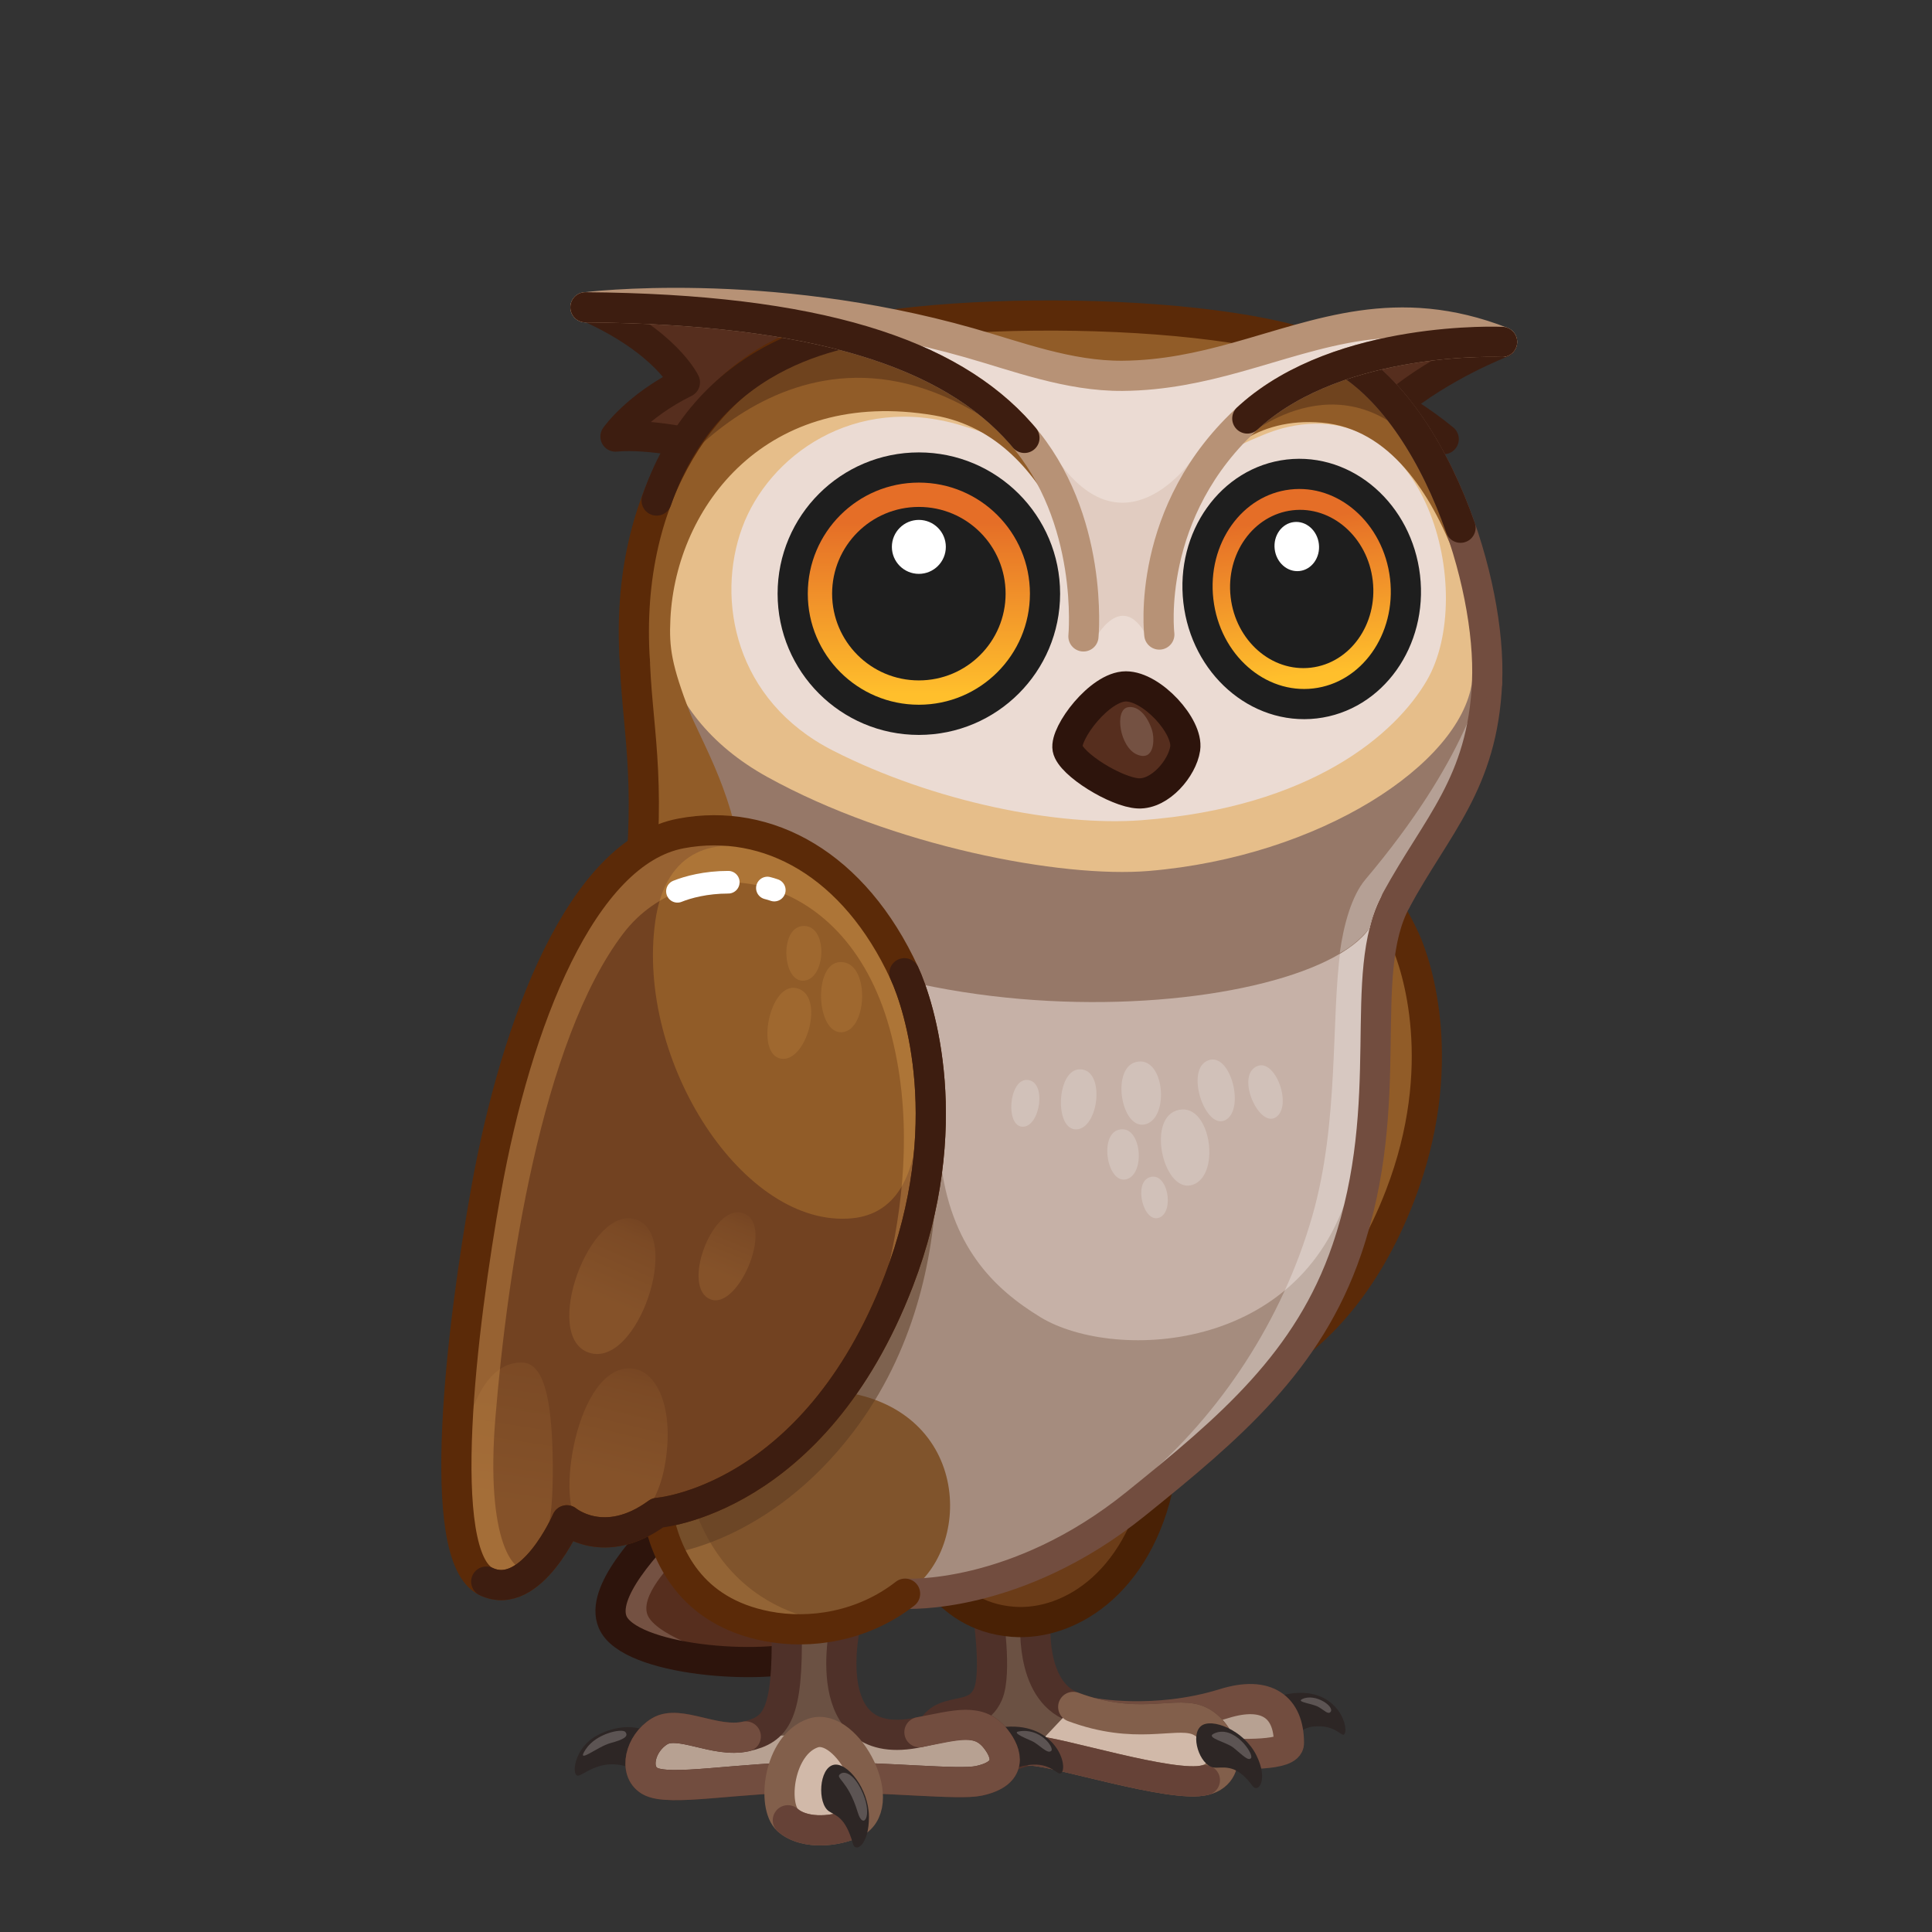 <svg xmlns="http://www.w3.org/2000/svg" viewBox="0 0 512 512" width="512" height="512" style="width: 100%; height: 100%; transform: translate3d(0,0,0);" preserveAspectRatio="xMidYMid meet"><rect x="0" y="0" width="512" height="512" fill="#333333" stroke="none"/><defs><clipPath id="__lottie_element_20866"><rect width="512" height="512" x="0" y="0"></rect></clipPath><linearGradient id="__lottie_element_20877" spreadMethod="pad" gradientUnits="userSpaceOnUse" x1="77.996" y1="-88.199" x2="73.192" y2="-129.491"><stop offset="0%" stop-color="rgb(255,191,44)"></stop><stop offset="50%" stop-color="rgb(242,150,42)"></stop><stop offset="100%" stop-color="rgb(229,110,39)"></stop></linearGradient><linearGradient id="__lottie_element_20881" spreadMethod="pad" gradientUnits="userSpaceOnUse" x1="-26.643" y1="-83" x2="-26.643" y2="-128.514"><stop offset="0%" stop-color="rgb(255,191,44)"></stop><stop offset="50%" stop-color="rgb(242,150,42)"></stop><stop offset="100%" stop-color="rgb(229,110,39)"></stop></linearGradient><linearGradient id="__lottie_element_20897" spreadMethod="pad" gradientUnits="userSpaceOnUse" x1="-107.643" y1="123" x2="-100.031" y2="90.546"><stop offset="0%" stop-color="rgb(239,174,89)"></stop><stop offset="71%" stop-color="rgb(176,120,61)"></stop><stop offset="100%" stop-color="rgb(114,66,33)"></stop></linearGradient><linearGradient id="__lottie_element_20898" spreadMethod="pad" gradientUnits="userSpaceOnUse" x1="-136.643" y1="130" x2="-129.031" y2="80.317"><stop offset="0%" stop-color="rgb(239,174,89)"></stop><stop offset="71%" stop-color="rgb(176,120,61)"></stop><stop offset="100%" stop-color="rgb(114,66,33)"></stop></linearGradient><linearGradient id="__lottie_element_20899" spreadMethod="pad" gradientUnits="userSpaceOnUse" x1="-79.643" y1="70" x2="-72.006" y2="51.416"><stop offset="0%" stop-color="rgb(239,174,89)"></stop><stop offset="64%" stop-color="rgb(176,120,61)"></stop><stop offset="100%" stop-color="rgb(114,66,33)"></stop></linearGradient><linearGradient id="__lottie_element_20900" spreadMethod="pad" gradientUnits="userSpaceOnUse" x1="-109.643" y1="77" x2="-99.627" y2="53.761"><stop offset="0%" stop-color="rgb(239,174,89)"></stop><stop offset="71%" stop-color="rgb(176,120,61)"></stop><stop offset="100%" stop-color="rgb(114,66,33)"></stop></linearGradient></defs><g clip-path="url(#__lottie_element_20866)"><g style="display: block;" transform="matrix(1,0,0,1,270,267)" opacity="1"><g opacity="1" transform="matrix(1,0,0,1,0,0)"><path fill="rgb(86,46,30)" fill-opacity="1" d=" M-89.39,132.665 C-99.237,142.308 -110.93,155.129 -107.639,162.869 C-103.307,173.057 -68.078,175.918 -54.774,171.367 C-41.47,166.816 -39.72,140.908 -39.72,140.908 C-39.72,140.908 -89.39,132.665 -89.39,132.665z"></path></g><g opacity="0.2" transform="matrix(1,0,0,1,0,0)"><path fill="rgb(235,219,211)" fill-opacity="1" d=" M-69.779,173.443 C-85.249,173.773 -104.509,170.233 -107.639,162.873 C-110.929,155.133 -99.239,142.313 -89.389,132.663 C-89.389,132.663 -68.319,136.163 -68.319,136.163 C-68.319,136.163 -66.069,142.643 -66.069,142.643 C-66.069,142.643 -91.291,146.75 -91.291,146.75 C-91.291,146.75 -101.179,156.283 -98.129,161.523 C-95.079,166.753 -79.999,172.133 -69.779,173.443z"></path></g><g opacity="1" transform="matrix(1,0,0,1,0,0)"><path stroke-linecap="round" stroke-linejoin="round" fill-opacity="0" stroke="rgb(45,20,12)" stroke-opacity="1" stroke-width="8" d=" M-89.39,132.665 C-99.237,142.308 -110.93,155.129 -107.639,162.869 C-103.307,173.057 -68.078,175.918 -54.774,171.367 C-41.47,166.816 -39.72,140.908 -39.72,140.908 C-43.762,133.706 -82.069,129.478 -89.39,132.665z"></path></g></g><g style="display: block;" transform="matrix(1,0,0,1,270,267)" opacity="1"><g opacity="1" transform="matrix(1,0,0,1,0,0)"><path fill="rgb(45,38,37)" fill-opacity="1" d=" M86.345,192.442 C87.532,190.206 83.735,178.954 70.073,182.204 C70.073,182.204 73.159,193.188 73.159,193.188 C73.159,193.188 74.95,190.8 78.311,190.523 C84.367,190.024 85.642,193.767 86.345,192.442z"></path></g><g opacity="1" transform="matrix(1,0,0,1,0,0)"><path fill="rgb(92,84,83)" fill-opacity="1" d=" M82.595,186.69 C83.829,185.332 78.596,181.599 75.095,183.276 C73.421,184.078 77.707,184.412 79.381,185.35 C81.055,186.288 81.925,187.427 82.595,186.69z"></path></g><g opacity="1" transform="matrix(1,0,0,1,0,0)"><path fill="rgb(183,161,146)" fill-opacity="1" d=" M19.049,186.854 C19.049,186.854 35.81,190.241 54.438,184.462 C65.72,180.962 71.586,185.433 71.586,194.952 C71.586,201.41 25.91,194.952 25.91,194.952"></path><path stroke-linecap="round" stroke-linejoin="round" fill-opacity="0" stroke="rgb(114,77,63)" stroke-opacity="1" stroke-width="8" d=" M19.049,186.854 C19.049,186.854 35.81,190.241 54.438,184.462 C65.72,180.962 71.586,185.433 71.586,194.952 C71.586,201.41 25.91,194.952 25.91,194.952"></path></g><g opacity="1" transform="matrix(1,0,0,1,0,0)"><path fill="rgb(107,81,67)" fill-opacity="1" d=" M4.471,161.869 C4.471,161.869 2.556,180.921 14.415,185.35 C30.867,191.494 40.724,186.748 46.916,188.698 C53.547,190.786 57.916,202.568 49.307,204.76 C40.698,206.952 10.089,197.067 3.471,196.952 C-3.147,196.837 -25.168,211.331 -24.327,196.952 C-23.486,182.573 -12.106,190.988 -8.18,181.979 C-5.765,176.436 -8.18,160.519 -8.18,160.519 C-8.937,153.471 4.39,154.937 4.471,161.869z"></path><path stroke-linecap="round" stroke-linejoin="round" fill-opacity="0" stroke="rgb(79,49,41)" stroke-opacity="1" stroke-width="8" d=" M4.471,161.869 C4.471,161.869 2.556,180.921 14.415,185.35 C30.867,191.494 40.724,186.748 46.916,188.698 C53.547,190.786 57.916,202.568 49.307,204.76 C40.698,206.952 10.089,197.067 3.471,196.952 C-3.147,196.837 -25.168,211.331 -24.327,196.952 C-23.486,182.573 -12.106,190.988 -8.18,181.979 C-5.765,176.436 -8.18,160.519 -8.18,160.519 C-8.937,153.471 4.39,154.937 4.471,161.869z"></path></g><g opacity="1" transform="matrix(1,0,0,1,0,0)"><path fill="rgb(209,185,169)" fill-opacity="1" d=" M3.471,196.952 C10.089,197.067 40.698,206.952 49.307,204.76 C57.916,202.568 53.547,190.786 46.916,188.698 C40.724,186.748 28.782,190.988 14.415,185.35 C14.415,185.35 3.471,196.952 3.471,196.952z"></path></g><g opacity="1" transform="matrix(1,0,0,1,0,0)"><path stroke-linecap="round" stroke-linejoin="round" fill-opacity="0" stroke="rgb(130,95,75)" stroke-opacity="1" stroke-width="8" d=" M3.471,196.952 C10.089,197.067 40.698,206.952 49.307,204.76 C57.916,202.568 53.547,190.786 46.916,188.698 C40.724,186.748 30.867,191.494 14.415,185.35"></path></g><g opacity="1" transform="matrix(1,0,0,1,0,0)"><path stroke-linecap="round" stroke-linejoin="round" fill-opacity="0" stroke="rgb(102,66,55)" stroke-opacity="1" stroke-width="8" d=" M3.471,196.952 C10.089,197.067 40.698,206.952 49.307,204.76"></path></g><g opacity="1" transform="matrix(1,0,0,1,0,0)"><path fill="rgb(45,38,37)" fill-opacity="1" d=" M-20.624,189.284 C-17.107,190.574 -17.845,199.203 -20.952,200.773 C-22.774,201.693 -25.133,201.537 -27.891,207.985 C-28.807,210.126 -31.858,207.738 -30.911,200.824 C-29.972,193.97 -23.811,188.115 -20.624,189.284z"></path></g><g opacity="1" transform="matrix(1,0,0,1,0,0)"><path fill="rgb(45,38,37)" fill-opacity="1" d=" M48.26,190.442 C45.389,192.861 47.849,200.65 51.521,201.388 C53.673,201.82 57.235,199.796 61.924,206.293 C63.39,208.324 66.254,204.795 62.936,198.133 C59.618,191.471 51.021,188.116 48.26,190.442z"></path></g><g opacity="1" transform="matrix(1,0,0,1,0,0)"><path fill="rgb(92,84,83)" fill-opacity="1" d=" M61.525,198.931 C62.437,197.943 56.96,189.79 51.64,192.45 C49.438,193.551 55.049,194.659 56.926,196.194 C59.483,198.285 60.783,199.735 61.525,198.931z"></path></g></g><g style="display: block;" transform="matrix(1,0,0,1,270,267)" opacity="1"><g opacity="1" transform="matrix(1,0,0,1,0,0)"><path fill="rgb(45,38,37)" fill-opacity="1" d=" M11.452,202.618 C12.983,199.945 8.714,188.239 -6.123,190.977 C-6.123,190.977 -2.555,202.466 -2.555,202.466 C-2.555,202.466 -0.322,200.831 3.777,200.643 C9.169,200.396 10.545,204.202 11.452,202.618z"></path></g><g opacity="1" transform="matrix(1,0,0,1,0,0)"><path fill="rgb(45,38,37)" fill-opacity="1" d=" M-98.131,191.951 C-98.131,191.951 -103.629,188.588 -111.784,192.914 C-117.505,195.949 -118.558,202.79 -117.116,203.511 C-115.674,204.232 -110.397,197.245 -100.525,202.581 C-100.525,202.581 -98.131,191.951 -98.131,191.951z"></path></g><g opacity="1" transform="matrix(1,0,0,1,0,0)"><path fill="rgb(107,81,67)" fill-opacity="1" d=" M-61.517,164.655 C-60.583,187.531 -64.216,191.371 -72.36,193.181 C-80.504,194.991 -90.005,188.657 -95.208,191.824 C-100.411,194.991 -102.117,202.381 -97.851,204.944 C-92.832,207.959 -74.371,203.944 -53.557,203.944 C-34.44,203.944 -15.927,206.076 -10.618,204.944 C-1.506,203 -3.093,197.691 -6.079,193.86 C-10.523,188.159 -16.439,189.999 -26.342,192.05 C-53.643,197.706 -46.111,166.032 -45.877,163.163 C-50.114,152.527 -61.213,157.817 -61.517,164.655z"></path></g><g opacity="1" transform="matrix(1,0,0,1,0,0)"><path fill="rgb(183,161,146)" fill-opacity="1" d=" M-26.342,192.05 C-16.406,190.165 -10.523,188.159 -6.079,193.86 C-3.093,197.691 -1.506,203 -10.618,204.944 C-15.927,206.076 -34.44,203.944 -53.557,203.944 C-74.371,203.944 -92.832,207.959 -97.851,204.944 C-102.117,202.381 -100.411,194.991 -95.208,191.824 C-90.005,188.657 -80.504,194.991 -72.36,193.181"></path></g><g opacity="1" transform="matrix(1,0,0,1,0,0)"><path stroke-linecap="round" stroke-linejoin="round" fill-opacity="0" stroke="rgb(79,49,41)" stroke-opacity="1" stroke-width="8" d=" M-45.877,163.163 C-45.877,163.163 -54.173,198.088 -26.342,192.05 C-16.459,189.906 -10.523,188.159 -6.079,193.86 C-3.093,197.691 -1.506,203 -10.618,204.944 C-15.927,206.076 -34.44,203.944 -53.557,203.944 C-74.371,203.944 -92.832,207.959 -97.851,204.944 C-102.117,202.381 -100.411,194.991 -95.208,191.824 C-90.005,188.657 -80.504,194.991 -72.36,193.181 C-64.216,191.371 -61.149,187.547 -61.517,164.655 C-61.644,156.765 -45.405,154.973 -45.877,163.163z"></path></g><g opacity="1" transform="matrix(1,0,0,1,0,0)"><path stroke-linecap="round" stroke-linejoin="round" fill-opacity="0" stroke="rgb(114,77,63)" stroke-opacity="1" stroke-width="8" d=" M-26.342,192.05 C-16.406,190.165 -10.523,188.159 -6.079,193.86 C-3.093,197.691 -1.506,203 -10.618,204.944 C-15.927,206.076 -34.44,203.944 -53.557,203.944 C-74.371,203.944 -92.832,207.959 -97.851,204.944 C-102.117,202.381 -100.411,194.991 -95.208,191.824 C-90.005,188.657 -80.504,194.991 -72.36,193.181"></path></g><g opacity="1" transform="matrix(1,0,0,1,0,0)"><path fill="rgb(209,185,169)" fill-opacity="1" d=" M-44.23,216.389 C-50.163,218.821 -57.472,218.685 -61.213,215.389 C-65.494,211.618 -63.715,195.428 -54.545,192.284 C-45.375,189.14 -33.563,212.016 -44.23,216.389z"></path><path stroke-linecap="round" stroke-linejoin="round" fill-opacity="0" stroke="rgb(130,95,75)" stroke-opacity="1" stroke-width="8" d=" M-44.23,216.389 C-50.163,218.821 -57.472,218.685 -61.213,215.389 C-65.494,211.618 -63.715,195.428 -54.545,192.284 C-45.375,189.14 -33.563,212.016 -44.23,216.389z"></path></g><g opacity="1" transform="matrix(1,0,0,1,0,0)"><path stroke-linecap="round" stroke-linejoin="round" fill-opacity="0" stroke="rgb(102,66,55)" stroke-opacity="1" stroke-width="8" d=" M-44.23,216.389 C-50.163,218.821 -57.472,218.685 -61.213,215.389"></path></g><g opacity="1" transform="matrix(1,0,0,1,0,0)"><path fill="rgb(45,38,37)" fill-opacity="1" d=" M-49.068,200.695 C-53.001,201.576 -53.427,210.883 -50.334,212.994 C-48.521,214.232 -45.983,214.396 -43.948,221.661 C-43.272,224.073 -39.682,221.956 -39.72,214.449 C-39.757,207.007 -45.505,199.897 -49.068,200.695z"></path></g><g opacity="1" transform="matrix(1,0,0,1,0,0)"><path fill="rgb(92,84,83)" fill-opacity="1" d=" M-47.148,203.005 C-49.079,204.177 -45.326,204.481 -42.68,213.311 C-41.233,218.139 -38.75,214.267 -41.305,208.302 C-43.534,203.098 -46.047,202.336 -47.148,203.005z"></path></g><g opacity="1" transform="matrix(1,0,0,1,0,0)"><path fill="rgb(92,84,83)" fill-opacity="1" d=" M8.629,196.952 C9.37,196.088 5.657,190.769 -0.107,191.867 C-1.511,192.134 0.602,193.174 3.471,194.409 C5.339,195.213 7.656,198.088 8.629,196.952z"></path></g><g opacity="1" transform="matrix(1,0,0,1,0,0)"><path fill="rgb(92,84,83)" fill-opacity="1" d=" M-104.275,191.988 C-105.071,191 -111.933,192.279 -114.768,196.567 C-117.603,200.855 -111.707,195.878 -108.206,194.932 C-104.705,193.986 -103.319,193.176 -104.275,191.988z"></path></g></g><g style="display: block;" transform="matrix(1,0,0,1,270,267)" opacity="1"><g opacity="1" transform="matrix(1,0,0,1,0,0)"><path fill="rgb(145,92,40)" fill-opacity="1" d=" M102.308,-18.108 C91.253,-42.091 72.198,-52.552 53.035,-48.954 C31.153,-44.846 16.673,-7.256 10.059,29.587 C4.634,59.806 36.122,109.535 47.832,100.939 C47.832,100.939 82.332,98.388 101.041,49.824 C114.207,15.648 105.624,-10.913 102.308,-18.108z"></path></g><g opacity="1" transform="matrix(1,0,0,1,0,0)"><path stroke-linecap="round" stroke-linejoin="round" fill-opacity="0" stroke="rgb(91,42,8)" stroke-opacity="1" stroke-width="8" d=" M102.308,-18.108 C91.253,-42.091 72.198,-52.552 53.035,-48.954 C31.153,-44.846 16.674,-7.256 10.059,29.587 C4.634,59.806 36.122,109.535 47.832,100.939 C47.832,100.939 82.332,98.388 101.041,49.824 C114.207,15.648 105.624,-10.913 102.308,-18.108z"></path></g></g><g style="display: block;" transform="matrix(1,0,0,1,270,267)" opacity="1"><g opacity="1" transform="matrix(1,0,0,1,0,0)"><path fill="rgb(107,60,24)" fill-opacity="1" d=" M-26.342,142.98 C-26.342,142.98 -20.893,161.28 -1.638,162.788 C14.02,164.015 33.151,151.44 37.771,122.419 C39.533,111.353 -39.511,120.49 -26.342,142.98z"></path><path stroke-linecap="round" stroke-linejoin="round" fill-opacity="0" stroke="rgb(73,33,5)" stroke-opacity="1" stroke-width="8" d=" M-26.342,142.98 C-26.342,142.98 -20.893,161.28 -1.638,162.788 C14.02,164.015 33.151,151.44 37.771,122.419 C39.533,111.353 -39.511,120.49 -26.342,142.98z"></path></g></g><g style="display: block;" transform="matrix(1,0,0,1,270,267)" opacity="1"><g opacity="1" transform="matrix(1,0,0,1,0,0)"><path fill="rgb(198,177,167)" fill-opacity="1" d=" M-95.763,133.931 C-93.504,145.253 -46.046,160.519 -30.148,155.344 C-30.148,155.344 -0.787,157.147 30.947,131.57 C55.961,111.409 76.78,93.81 86.902,64.204 C100.475,24.504 89.308,-8.617 99.98,-28.38 C110.652,-48.143 -98.131,-87 -100.917,-28.948 C-102.684,7.872 -108.821,68.475 -95.763,133.931z"></path></g><g opacity="1" transform="matrix(1,0,0,1,0,0)"><path fill="rgb(146,97,50)" fill-opacity="1" d=" M-30.149,155.343 C-41.389,164.093 -55.319,166.173 -66.689,163.983 C-87.079,160.043 -93.509,145.253 -95.759,133.933 C-95.759,133.933 -87.935,96.201 -47.047,101.784 C-12.106,106.555 -12.106,144.679 -30.149,155.343z"></path></g><g opacity="0.3" transform="matrix(1,0,0,1,0,0)"><path fill="rgb(239,174,89)" fill-opacity="1" d=" M-45.877,163.163 C-45.877,163.163 -81.937,163.851 -88.944,120.866 C-91.295,106.442 -99.259,112.44 -98.131,120.872 C-97.003,129.304 -94.232,174.411 -45.877,163.163z"></path></g><g opacity="0.3" transform="matrix(1,0,0,1,0,0)"><path fill="rgb(87,55,31)" fill-opacity="1" d=" M88.741,43.475 C91.727,87.337 55.961,111.413 30.951,131.573 C-0.789,157.143 -30.149,155.343 -30.149,155.343 C-41.389,164.093 -55.319,166.173 -66.689,163.983 C-87.079,160.043 -93.509,145.253 -95.759,133.933 C-102.449,100.373 -104.759,68.043 -104.829,39.563 C-65.609,34.303 -22.285,26.609 -20.778,40.166 C-18.215,63.227 -6.689,74.504 5.725,82.066 C25.439,94.075 78.355,91.826 88.741,43.475z"></path></g><g opacity="0.5" transform="matrix(1,0,0,1,0,0)"><path fill="rgb(87,55,31)" fill-opacity="1" d=" M-24.197,14.298 C-24.197,14.298 -11.357,69.754 -43.886,112.496 C-66.069,141.643 -92.333,144.679 -92.333,144.679 C-92.333,144.679 -95.759,135.805 -95.759,135.805 C-95.759,135.805 -24.197,14.298 -24.197,14.298z"></path></g><g opacity="0.3" transform="matrix(1,0,0,1,0,0)"><path fill="rgb(255,255,255)" fill-opacity="1" d=" M85.291,-15.676 C82.657,3.21 84.955,30.216 77.771,55.273 C69.874,82.817 53.426,107.767 32.437,125.544 C55.801,113.706 76.781,93.813 86.901,64.203 C100.455,24.549 92.563,-18.803 99.95,-28.325 C97.11,-31.118 89.527,-28.91 85.291,-15.676z"></path></g><g opacity="1" transform="matrix(1,0,0,1,0,0)"><path stroke-linecap="round" stroke-linejoin="round" fill-opacity="0" stroke="rgb(114,77,63)" stroke-opacity="1" stroke-width="8" d=" M-30.148,155.344 C-30.148,155.344 -0.787,157.147 30.947,131.57 C55.961,111.409 76.78,93.81 86.902,64.204 C100.475,24.504 89.308,-8.617 99.98,-28.38"></path></g><g opacity="1" transform="matrix(1,0,0,1,0,0)"><path stroke-linecap="round" stroke-linejoin="round" fill-opacity="0" stroke="rgb(91,42,8)" stroke-opacity="1" stroke-width="8" d=" M-100.917,-28.948 C-105.17,7.669 -108.821,68.475 -95.763,133.931 C-93.504,145.253 -87.08,160.048 -66.69,163.98 C-55.316,166.174 -41.389,164.097 -30.148,155.344"></path></g></g><g style="display: block;" transform="matrix(1,0,0,1,270,267)" opacity="0.2"><g opacity="1" transform="matrix(1,0,0,1,0,0)"><path fill="rgb(255,255,255)" fill-opacity="1" d=" M34.592,45.01 C30.297,46.554 33.069,57.286 37.212,55.693 C41.355,54.1 39.458,43.261 34.592,45.01z"></path></g><g opacity="1" transform="matrix(1,0,0,1,0,0)"><path fill="rgb(255,255,255)" fill-opacity="1" d=" M41.715,27.322 C33.817,30.008 38.575,49.721 46.198,46.941 C53.821,44.161 50.663,24.279 41.715,27.322z"></path></g><g opacity="1" transform="matrix(1,0,0,1,0,0)"><path fill="rgb(255,255,255)" fill-opacity="1" d=" M26.463,32.394 C21.158,33.79 23.451,46.969 28.579,45.498 C33.707,44.027 32.473,30.813 26.463,32.394z"></path></g><g opacity="1" transform="matrix(1,0,0,1,0,0)"><path fill="rgb(255,255,255)" fill-opacity="1" d=" M62.362,16.005 C57.891,19.418 64.079,32.336 68.363,28.91 C72.647,25.484 67.427,12.138 62.362,16.005z"></path></g><g opacity="1" transform="matrix(1,0,0,1,0,0)"><path fill="rgb(255,255,255)" fill-opacity="1" d=" M49.6,14.289 C44.179,17.427 49.715,32.907 54.927,29.726 C60.139,26.545 55.742,10.734 49.6,14.289z"></path></g><g opacity="1" transform="matrix(1,0,0,1,0,0)"><path fill="rgb(255,255,255)" fill-opacity="1" d=" M30.988,14.462 C24.325,16.215 27.205,32.768 33.645,30.921 C40.085,29.074 38.536,12.476 30.988,14.462z"></path></g><g opacity="1" transform="matrix(1,0,0,1,0,0)"><path fill="rgb(255,255,255)" fill-opacity="1" d=" M16.079,16.379 C9.949,16.537 9.359,32.592 15.313,32.298 C21.267,32.004 23.024,16.201 16.079,16.379z"></path></g><g opacity="1" transform="matrix(1,0,0,1,0,0)"><path fill="rgb(255,255,255)" fill-opacity="1" d=" M2.121,19.187 C-2.674,19.081 -3.608,31.605 1.053,31.597 C5.714,31.589 7.553,19.307 2.121,19.187z"></path></g></g><g style="display: block;" transform="matrix(1,0,0,1,270,267)" opacity="1"><g opacity="1" transform="matrix(1,0,0,1,0,0)"><path fill="rgb(198,177,167)" fill-opacity="1" d=" M124.091,-86.137 C122.595,-59.322 116.125,-57.57 105.455,-37.8 C105.455,-37.8 96.062,-35.412 92.981,-21.086 C75.5,4.5 -52.5,13.5 -99.38,-46.965 C-97.768,-60.042 -102.449,-99.377 -100.919,-112.647 C-97.319,-143.867 128.07,-157.459 124.091,-86.137z"></path></g><g opacity="1" transform="matrix(1,0,0,1,0,0)"><path fill="rgb(150,120,104)" fill-opacity="1" d=" M124.091,-86.137 C122.595,-59.322 116.125,-57.57 105.455,-37.8 C105.455,-37.8 96.062,-35.412 92.981,-21.086 C75.5,4.5 -52.5,13.5 -99.38,-46.965 C-98.797,-51.693 -99.5,-55.5 -99.508,-61.474 C-99.52,-70.625 -101.896,-104.175 -100.919,-112.647 C-97.319,-143.867 128.07,-157.459 124.091,-86.137z"></path></g><g opacity="0.3" transform="matrix(1,0,0,1,0,0)"><path fill="rgb(255,255,255)" fill-opacity="1" d=" M123.997,-91.029 C123.139,-86.661 118.675,-65.691 91.87,-33.956 C88.228,-29.644 86.108,-22.072 85.041,-14.426 C87.28,-15.601 90,-17.5 92.981,-21.086 C95.651,-37.588 124.157,-59.531 123.997,-91.029z"></path></g><g opacity="1" transform="matrix(1,0,0,1,0,0)"><path fill="rgb(145,92,40)" fill-opacity="1" d=" M-89.917,-85.097 C-85.808,-72.664 -77.666,-62.242 -73.769,-41.387 C-64.808,6.567 -108.206,37.108 -100.919,-28.947 C-97.599,-59.041 -102.05,-81.161 -102.82,-98.344 C-103.118,-104.998 -92.937,-97.47 -89.917,-85.097z"></path></g><g opacity="1" transform="matrix(1,0,0,1,0,0)"><path stroke-linecap="round" stroke-linejoin="round" fill-opacity="0" stroke="rgb(91,42,8)" stroke-opacity="1" stroke-width="8" d=" M-100.917,-28.948 C-97.153,-61.356 -101.434,-74.868 -101.826,-94.083"></path></g><g opacity="1" transform="matrix(1,0,0,1,0,0)"><path stroke-linecap="round" stroke-linejoin="round" fill-opacity="0" stroke="rgb(114,77,63)" stroke-opacity="1" stroke-width="8" d=" M99.98,-28.38 C110.652,-48.143 122.904,-59.311 124.09,-86.138"></path></g></g><g style="display: none;"><g><path></path></g><g><path></path></g><g><path></path></g><g><path></path></g></g><g style="display: block;" transform="matrix(1,0,0,1,270,267)" opacity="1"><g opacity="1" transform="matrix(1,0,0,1,0,0)"><path fill="rgb(114,66,33)" fill-opacity="1" d=" M-30.322,-9.079 C-43.602,-37.89 -66.493,-50.456 -89.513,-46.134 C-115.799,-41.199 -133.193,3.958 -141.139,48.217 C-147.656,84.519 -155.091,145.576 -141.139,152.138 C-129.212,157.747 -119.776,135.891 -119.776,135.891 C-119.776,135.891 -109.83,144.257 -95.763,133.931 C-95.763,133.931 -54.319,130.866 -31.844,72.527 C-16.028,31.472 -26.338,-0.436 -30.322,-9.079z"></path></g><g opacity="1" transform="matrix(1,0,0,1,0,0)"><path fill="rgb(145,92,40)" fill-opacity="1" d=" M-33.107,-8.342 C-42.952,-37.536 -90.935,-61.271 -96.343,-22.87 C-101.566,14.215 -72.897,58.669 -44.138,55.853 C-21.234,53.61 -24.856,16.123 -33.107,-8.342z"></path></g><g opacity="0.15" transform="matrix(1,0,0,1,0,0)"><path fill="url(#__lottie_element_20897)" fill-opacity="1" d=" M-103.844,95.634 C-118.133,96.8 -123.282,134.898 -115.375,137.802 C-104.585,141.765 -95.943,134.793 -93.662,120.452 C-91.19,104.907 -96.606,95.044 -103.844,95.634z"></path></g><g opacity="0.15" transform="matrix(1,0,0,1,0,0)"><path fill="url(#__lottie_element_20898)" fill-opacity="1" d=" M-131.851,94.075 C-144.905,94.147 -148.825,117.563 -148.614,132.665 C-148.403,147.767 -142.605,154.109 -137.693,153.04 C-133.889,152.212 -127.602,153.419 -124.444,136.654 C-123.524,131.77 -123.313,123.351 -123.645,115.409 C-124.217,101.747 -126.459,94.045 -131.851,94.075z"></path></g><g opacity="0.3" transform="matrix(1,0,0,1,0,0)"><path fill="rgb(239,174,89)" fill-opacity="1" d=" M-43.289,95.633 C-43.289,95.633 -43.299,95.633 -43.299,95.633 C-43.299,95.633 -21.998,49.707 -34.249,5.553 C-46.421,-38.314 -87.573,-42.299 -104.839,-19.607 C-126.545,8.919 -135.56,70.206 -138.719,108.783 C-141.323,140.576 -134.149,152.123 -128.179,148.563 C-131.759,152.113 -136.239,154.443 -141.139,152.143 C-155.089,145.573 -147.659,84.523 -141.139,48.213 C-133.189,3.953 -115.799,-41.197 -89.509,-46.137 C-66.489,-50.457 -41.657,-38.705 -30.319,-9.077 C-11.29,40.647 -36.349,85.471 -43.289,95.633z"></path></g><g opacity="1" transform="matrix(1,0,0,1,0,0)"><path stroke-linecap="round" stroke-linejoin="round" fill-opacity="0" stroke="rgb(91,42,8)" stroke-opacity="1" stroke-width="8" d=" M-30.322,-9.079 C-43.602,-37.89 -66.493,-50.456 -89.513,-46.134 C-115.799,-41.199 -133.193,3.958 -141.139,48.217 C-147.656,84.519 -155.091,145.576 -141.139,152.138 C-129.212,157.747 -119.776,135.891 -119.776,135.891 C-119.776,135.891 -109.83,144.257 -95.763,133.931 C-95.763,133.931 -54.319,130.866 -31.844,72.527 C-16.028,31.472 -26.338,-0.436 -30.322,-9.079z"></path></g><g opacity="1" transform="matrix(1,0,0,1,0,0)"><path stroke-linecap="round" stroke-linejoin="round" fill-opacity="0" stroke="rgb(61,29,16)" stroke-opacity="1" stroke-width="8" d=" M-141.139,152.138 C-129.212,157.747 -119.776,135.891 -119.776,135.891 C-119.776,135.891 -109.83,144.257 -95.763,133.931 C-95.763,133.931 -54.319,130.866 -31.844,72.527 C-16.028,31.472 -26.338,-0.436 -30.322,-9.079"></path></g><g opacity="0.15" transform="matrix(1,0,0,1,0,0)"><path fill="url(#__lottie_element_20899)" fill-opacity="1" d=" M-73.809,54.324 C-81.586,53.047 -89.401,74.262 -81.733,77.329 C-74.065,80.396 -64.063,55.924 -73.809,54.324z"></path></g><g opacity="0.15" transform="matrix(1,0,0,1,0,0)"><path fill="url(#__lottie_element_20900)" fill-opacity="1" d=" M-101.467,56.181 C-113.699,52.104 -126.645,87.389 -113.851,91.495 C-101.057,95.601 -89.148,60.287 -101.467,56.181z"></path></g><g opacity="0.15" transform="matrix(1,0,0,1,0,0)"><path fill="rgb(239,174,89)" fill-opacity="1" d=" M-47.468,-12.039 C-54.591,-11.614 -53.713,7.13 -46.808,6.553 C-39.903,5.976 -39.398,-12.52 -47.468,-12.039z"></path></g><g opacity="0.15" transform="matrix(1,0,0,1,0,0)"><path fill="rgb(239,174,89)" fill-opacity="1" d=" M-59.036,-5.158 C-66.039,-6.572 -69.882,12.345 -63.053,13.55 C-56.224,14.755 -51.102,-3.556 -59.036,-5.158z"></path></g><g opacity="0.15" transform="matrix(1,0,0,1,0,0)"><path fill="rgb(239,174,89)" fill-opacity="1" d=" M-57.454,-21.577 C-63.517,-20.89 -62.648,-6.332 -56.772,-7.127 C-50.896,-7.922 -50.585,-22.356 -57.454,-21.577z"></path></g><g opacity="1" transform="matrix(1,0,0,1,0,0)"><path stroke-linecap="round" stroke-linejoin="round" fill-opacity="0" stroke="rgb(255,255,255)" stroke-opacity="1" stroke-width="6" d=" M-66.631,-31.662 C-65.728,-31.408 -65.744,-31.444 -64.808,-31.119"></path></g><g opacity="1" transform="matrix(1,0,0,1,0,0)"><path stroke-linecap="round" stroke-linejoin="round" fill-opacity="0" stroke="rgb(255,255,255)" stroke-opacity="1" stroke-width="6" d=" M-90.468,-30.796 C-87.714,-31.907 -82.949,-33.2 -76.999,-33.2"></path></g></g><g style="display: block;" transform="matrix(1,0,0,1,270,267)" opacity="1"><g opacity="1" transform="matrix(1,0,0,1,0,0)"><path fill="rgb(86,46,30)" fill-opacity="1" d=" M87.585,-145.215 C96.907,-149.124 112.598,-150.628 112.598,-150.628 C106.433,-155.74 99.614,-159.65 99.614,-159.65 C112.244,-170.175 128.07,-176.224 128.07,-176.224 C128.07,-176.224 104.905,-180.225 80.221,-168.401 C55.537,-156.578 87.585,-145.215 87.585,-145.215z"></path><path stroke-linecap="round" stroke-linejoin="round" fill-opacity="0" stroke="rgb(61,29,16)" stroke-opacity="1" stroke-width="8" d=" M87.585,-145.215 C96.907,-149.124 112.598,-150.628 112.598,-150.628 C106.433,-155.74 99.614,-159.65 99.614,-159.65 C112.244,-170.175 128.07,-176.224 128.07,-176.224 C128.07,-176.224 104.905,-180.225 80.221,-168.401 C55.537,-156.578 87.585,-145.215 87.585,-145.215z"></path></g></g><g style="display: block;" transform="matrix(1,0,0,1,270,267)" opacity="1"><g opacity="1" transform="matrix(1,0,0,1,0,0)"><path fill="rgb(86,46,30)" fill-opacity="1" d=" M-84.28,-149.011 C-84.28,-149.011 -97.693,-152.164 -106.892,-151.302 C-106.892,-151.302 -101.329,-159.338 -88.494,-165.675 C-88.494,-165.675 -93.497,-176.389 -113.851,-185.561 C-113.851,-185.561 -63.284,-188.187 -30.033,-173.149 C3.218,-158.111 -84.28,-149.011 -84.28,-149.011z"></path><path stroke-linecap="round" stroke-linejoin="round" fill-opacity="0" stroke="rgb(61,29,16)" stroke-opacity="1" stroke-width="8" d=" M-84.28,-149.011 C-84.28,-149.011 -97.693,-152.164 -106.892,-151.302 C-106.892,-151.302 -101.329,-159.338 -88.494,-165.675 C-88.494,-165.675 -93.497,-176.389 -113.851,-185.561 C-113.851,-185.561 -63.284,-188.187 -30.033,-173.149 C3.218,-158.111 -84.28,-149.011 -84.28,-149.011z"></path></g></g><g style="display: block;" transform="matrix(1,0,0,1,270,267)" opacity="1"><g opacity="1" transform="matrix(1,0,0,1,0,0)"><path fill="rgb(230,190,138)" fill-opacity="1" d=" M34.492,-36.191 C11.11,-34.227 -33.643,-42.848 -66.631,-61.083 C-97.785,-78.304 -100.727,-108.36 -92.291,-131.48 C-83.855,-154.6 -54.447,-183.726 -19.344,-175.579 C48.924,-159.735 58.044,-177.211 79.221,-170.401 C112.298,-159.764 122.942,-105.859 120.09,-86.138 C116.965,-64.528 79.91,-40.005 34.492,-36.191z"></path></g><g opacity="1" transform="matrix(1,0,0,1,0,0)"><path fill="rgb(235,219,211)" fill-opacity="1" d=" M32.482,-49.632 C10.416,-47.971 -22.493,-54.451 -49.251,-68.085 C-75.312,-81.364 -80.266,-108.11 -73.335,-127.107 C-66.404,-146.104 -43.711,-162.811 -15.355,-154.287 C10.674,-146.463 28.506,-132.661 28.506,-132.661 C28.506,-132.661 58.083,-150.429 69.881,-153.499 C108.13,-163.451 121.515,-109.72 108.13,-86.684 C99.904,-72.527 77.636,-53.032 32.482,-49.632z"></path></g><g opacity="1" transform="matrix(1,0,0,1,0,0)"><path fill="rgb(145,92,40)" fill-opacity="1" d=" M124.091,-86.137 C124.091,-86.137 116.263,-151.882 80.304,-154.994 C45.267,-158.026 38.611,-114.917 38.611,-114.917 C38.611,-114.917 18.291,-105.987 18.291,-105.987 C18.291,-105.987 11.228,-151.217 -22.493,-156.929 C-66.631,-164.406 -90.861,-132.997 -92.337,-102.966 C-92.717,-95.23 -91.996,-90.765 -87.146,-78.035 C-84.717,-71.661 -93.946,-81.47 -96.963,-89.706 C-99.1,-95.54 -101.012,-104.176 -100.919,-112.647 C-100.575,-144.072 -81.369,-166.377 -58.799,-175.287 C-29.119,-187.007 60.541,-186.087 85.381,-172.047 C110.221,-158.007 125.281,-112.967 124.091,-86.137z"></path></g><g opacity="0.4" transform="matrix(1,0,0,1,0,0)"><path fill="rgb(61,29,16)" fill-opacity="1" d=" M60.637,-151.417 C60.637,-151.417 87.321,-174.395 109.691,-144.215 C109.691,-144.215 96.689,-169.056 85.585,-169.968 C74.481,-170.88 60.637,-151.417 60.637,-151.417z"></path></g><g opacity="0.4" transform="matrix(1,0,0,1,0,0)"><path fill="rgb(61,29,16)" fill-opacity="1" d=" M-94.745,-137.637 C-94.745,-137.637 -52.414,-198.796 6.345,-144.215 C6.345,-144.215 -21.304,-183.486 -53.941,-176.434 C-86.578,-169.382 -94.745,-137.637 -94.745,-137.637z"></path></g><g opacity="1" transform="matrix(1,0,0,1,0,0)"><path stroke-linecap="round" stroke-linejoin="round" fill-opacity="0" stroke="rgb(91,42,8)" stroke-opacity="1" stroke-width="8" d=" M85.383,-172.048 C60.543,-186.088 -29.119,-187.004 -58.797,-175.288 C-81.371,-166.376 -104.844,-137.429 -101.748,-91.469"></path></g><g opacity="1" transform="matrix(1,0,0,1,0,0)"><path stroke-linecap="round" stroke-linejoin="round" fill-opacity="0" stroke="rgb(114,77,63)" stroke-opacity="1" stroke-width="8" d=" M124.09,-86.138 C125.276,-112.965 110.223,-158.008 85.383,-172.048"></path></g><g opacity="1" transform="matrix(1,0,0,1,0,0)"><path stroke-linecap="round" stroke-linejoin="round" fill-opacity="0" stroke="rgb(61,29,16)" stroke-opacity="1" stroke-width="8" d=" M-32.648,-180.881 C-44.375,-179.529 -81.75,-175.75 -95.991,-134.352"></path></g><g opacity="1" transform="matrix(1,0,0,1,0,0)"><path stroke-linecap="round" stroke-linejoin="round" fill-opacity="0" stroke="rgb(61,29,16)" stroke-opacity="1" stroke-width="8" d=" M117.052,-127.146 C110.44,-146.102 99.49,-164.075 85.383,-172.048"></path></g></g><g style="display: block;" transform="matrix(1,0,0,1,270,267)" opacity="1"><g opacity="1" transform="matrix(1,0,0,1,0,0)"><path fill="rgb(86,46,30)" fill-opacity="1" d=" M44.085,-68.613 C44.964,-74.472 35.327,-85.099 28.372,-85.099 C21.417,-85.099 12.143,-72.735 12.916,-68.613 C13.689,-64.491 25.86,-57 31.678,-56.742 C37.497,-56.484 43.312,-63.461 44.085,-68.613z"></path><path stroke-linecap="round" stroke-linejoin="round" fill-opacity="0" stroke="rgb(45,20,12)" stroke-opacity="1" stroke-width="8" d=" M44.085,-68.613 C44.964,-74.472 35.327,-85.099 28.372,-85.099 C21.417,-85.099 12.143,-72.735 12.916,-68.613 C13.689,-64.491 25.86,-57 31.678,-56.742 C37.497,-56.484 43.312,-63.461 44.085,-68.613z"></path></g><g opacity="0.2" transform="matrix(1,0,0,1,0,0)"><path fill="rgb(235,219,211)" fill-opacity="1" d=" M35.264,-73.615 C34.064,-77.258 31.672,-80.087 28.891,-79.572 C25.237,-78.895 26.764,-68.957 31.323,-67.042 C35.92,-65.111 36.095,-71.092 35.264,-73.615z"></path></g></g><g style="display: block;" transform="matrix(1,0,0,1,270,267)" opacity="1"><g opacity="1" transform="matrix(1,0,0,1,0,0)"><path fill="rgb(235,219,211)" fill-opacity="1" d=" M17.666,-98.344 C17.666,-98.344 20.679,-129.719 1.04,-152.033 C-17.807,-173.448 -53.364,-185.095 -114.851,-185.561 C-114.851,-185.561 -67.303,-191.596 -12.747,-176.166 C-0.096,-172.588 13.723,-167.286 28.092,-167.403 C40.885,-167.507 52.158,-170.448 63.068,-173.619 C83.751,-179.631 103.127,-186.472 129.07,-176.389 C129.07,-176.389 86.248,-178.332 61.986,-156.739 C33.84,-131.69 37.857,-98.839 37.857,-98.839 C37.857,-98.839 17.666,-98.344 17.666,-98.344z"></path></g><g opacity="0.2" transform="matrix(1,0,0,1,0,0)"><path fill="rgb(183,146,118)" fill-opacity="1" d=" M20.945,-98.839 C20.945,-98.839 27.481,-110.026 33.661,-98.839 C33.661,-98.839 37.243,-132.936 46.119,-145.471 C46.119,-145.471 27.48,-118.027 8.842,-147.215 C8.842,-147.215 15.384,-119.907 20.945,-98.839z"></path></g><g opacity="1" transform="matrix(1,0,0,1,0,0)"><path stroke-linecap="round" stroke-linejoin="round" fill-opacity="0" stroke="rgb(183,146,118)" stroke-opacity="1" stroke-width="8" d=" M-114.851,-185.561 C-114.851,-185.561 -67.498,-191.596 -13.165,-176.166 C-0.566,-172.588 13.196,-167.286 27.506,-167.403 C38.348,-167.492 48.093,-169.633 57.452,-172.224 C79.943,-178.45 100.201,-187.265 128.07,-176.389"></path></g><g opacity="1" transform="matrix(1,0,0,1,0,0)"><path stroke-linecap="round" stroke-linejoin="round" fill-opacity="0" stroke="rgb(183,146,118)" stroke-opacity="1" stroke-width="8" d=" M128.07,-176.389 C128.07,-176.389 85.425,-178.332 61.262,-156.739 C33.231,-131.69 37.231,-98.839 37.231,-98.839"></path></g><g opacity="1" transform="matrix(1,0,0,1,0,0)"><path stroke-linecap="round" stroke-linejoin="round" fill-opacity="0" stroke="rgb(61,29,16)" stroke-opacity="1" stroke-width="8" d=" M128.07,-176.389 C128.07,-176.389 85.425,-178.332 61.262,-156.739 C61.022,-156.524 60.784,-156.309 60.549,-156.094"></path></g><g opacity="1" transform="matrix(1,0,0,1,0,0)"><path stroke-linecap="round" stroke-linejoin="round" fill-opacity="0" stroke="rgb(183,146,118)" stroke-opacity="1" stroke-width="8" d=" M17.123,-98.344 C17.123,-98.344 20.123,-129.719 0.565,-152.033 C-18.205,-173.448 -53.616,-185.095 -114.851,-185.561"></path></g><g opacity="1" transform="matrix(1,0,0,1,0,0)"><path stroke-linecap="round" stroke-linejoin="round" fill-opacity="0" stroke="rgb(61,29,16)" stroke-opacity="1" stroke-width="8" d=" M1.489,-150.952 C1.187,-151.314 0.879,-151.675 0.565,-152.033 C-18.205,-173.448 -53.616,-185.095 -114.851,-185.561"></path></g></g><g style="display: block;" transform="matrix(1,0,0,1,270,267)" opacity="1"><g opacity="1" transform="matrix(1,0,0,1,0,0)"><path fill="url(#__lottie_element_20881)" fill-opacity="1" d=" M6.941,-109.672 C6.941,-91.207 -8.028,-76.238 -26.493,-76.238 C-44.958,-76.238 -59.928,-91.207 -59.928,-109.672 C-59.928,-128.137 -44.958,-143.107 -26.493,-143.107 C-8.028,-143.107 6.941,-128.137 6.941,-109.672z"></path><path stroke-linecap="round" stroke-linejoin="round" fill-opacity="0" stroke="rgb(30,30,30)" stroke-opacity="1" stroke-width="8" d=" M6.941,-109.672 C6.941,-91.207 -8.028,-76.238 -26.493,-76.238 C-44.958,-76.238 -59.928,-91.207 -59.928,-109.672 C-59.928,-128.137 -44.958,-143.107 -26.493,-143.107 C-8.028,-143.107 6.941,-128.137 6.941,-109.672z"></path></g><g opacity="1" transform="matrix(1,0,0,1,0,0)"><path fill="rgb(30,30,30)" fill-opacity="1" d=" M-3.505,-109.672 C-3.505,-96.976 -13.797,-86.684 -26.493,-86.684 C-39.189,-86.684 -49.482,-96.976 -49.482,-109.672 C-49.482,-122.368 -39.189,-132.661 -26.493,-132.661 C-13.797,-132.661 -3.505,-122.368 -3.505,-109.672z"></path></g><g opacity="1" transform="matrix(1,0,0,1,0,0)"><path fill="rgb(255,255,255)" fill-opacity="1" d=" M-19.344,-122.071 C-19.344,-118.122 -22.544,-114.921 -26.493,-114.921 C-30.442,-114.921 -33.643,-118.122 -33.643,-122.071 C-33.643,-126.02 -30.442,-129.221 -26.493,-129.221 C-22.544,-129.221 -19.344,-126.02 -19.344,-122.071z"></path></g></g><g style="display: block;" transform="matrix(1,0,0,1,270,267)" opacity="1"><g opacity="1" transform="matrix(1,0,0,1,0,0)"><path fill="url(#__lottie_element_20877)" fill-opacity="1" d=" M102.351,-114.093 C104.296,-97.34 93.611,-82.337 78.487,-80.581 C63.363,-78.825 49.526,-90.982 47.581,-107.735 C45.636,-124.488 56.32,-139.491 71.444,-141.247 C86.568,-143.003 100.406,-130.846 102.351,-114.093z"></path><path stroke-linecap="round" stroke-linejoin="round" fill-opacity="0" stroke="rgb(30,30,30)" stroke-opacity="1" stroke-width="8" d=" M102.351,-114.093 C104.296,-97.34 93.611,-82.337 78.487,-80.581 C63.363,-78.825 49.526,-90.982 47.581,-107.735 C45.636,-124.488 56.32,-139.491 71.444,-141.247 C86.568,-143.003 100.406,-130.846 102.351,-114.093z"></path></g><g opacity="1" transform="matrix(1,0,0,1,0,0)"><path fill="rgb(30,30,30)" fill-opacity="1" d=" M93.795,-113.1 C95.132,-101.581 87.786,-91.265 77.387,-90.058 C66.988,-88.851 57.473,-97.209 56.136,-108.728 C54.799,-120.247 62.145,-130.564 72.544,-131.771 C82.943,-132.978 92.458,-124.619 93.795,-113.1z"></path></g><g opacity="1" transform="matrix(1,0,0,1,0,0)"><path fill="rgb(255,255,255)" fill-opacity="1" d=" M79.516,-122.842 C79.932,-119.26 77.647,-116.051 74.413,-115.676 C71.179,-115.3 68.22,-117.9 67.804,-121.483 C67.388,-125.065 69.673,-128.274 72.907,-128.649 C76.141,-129.025 79.1,-126.424 79.516,-122.842z"></path></g></g></g></svg>